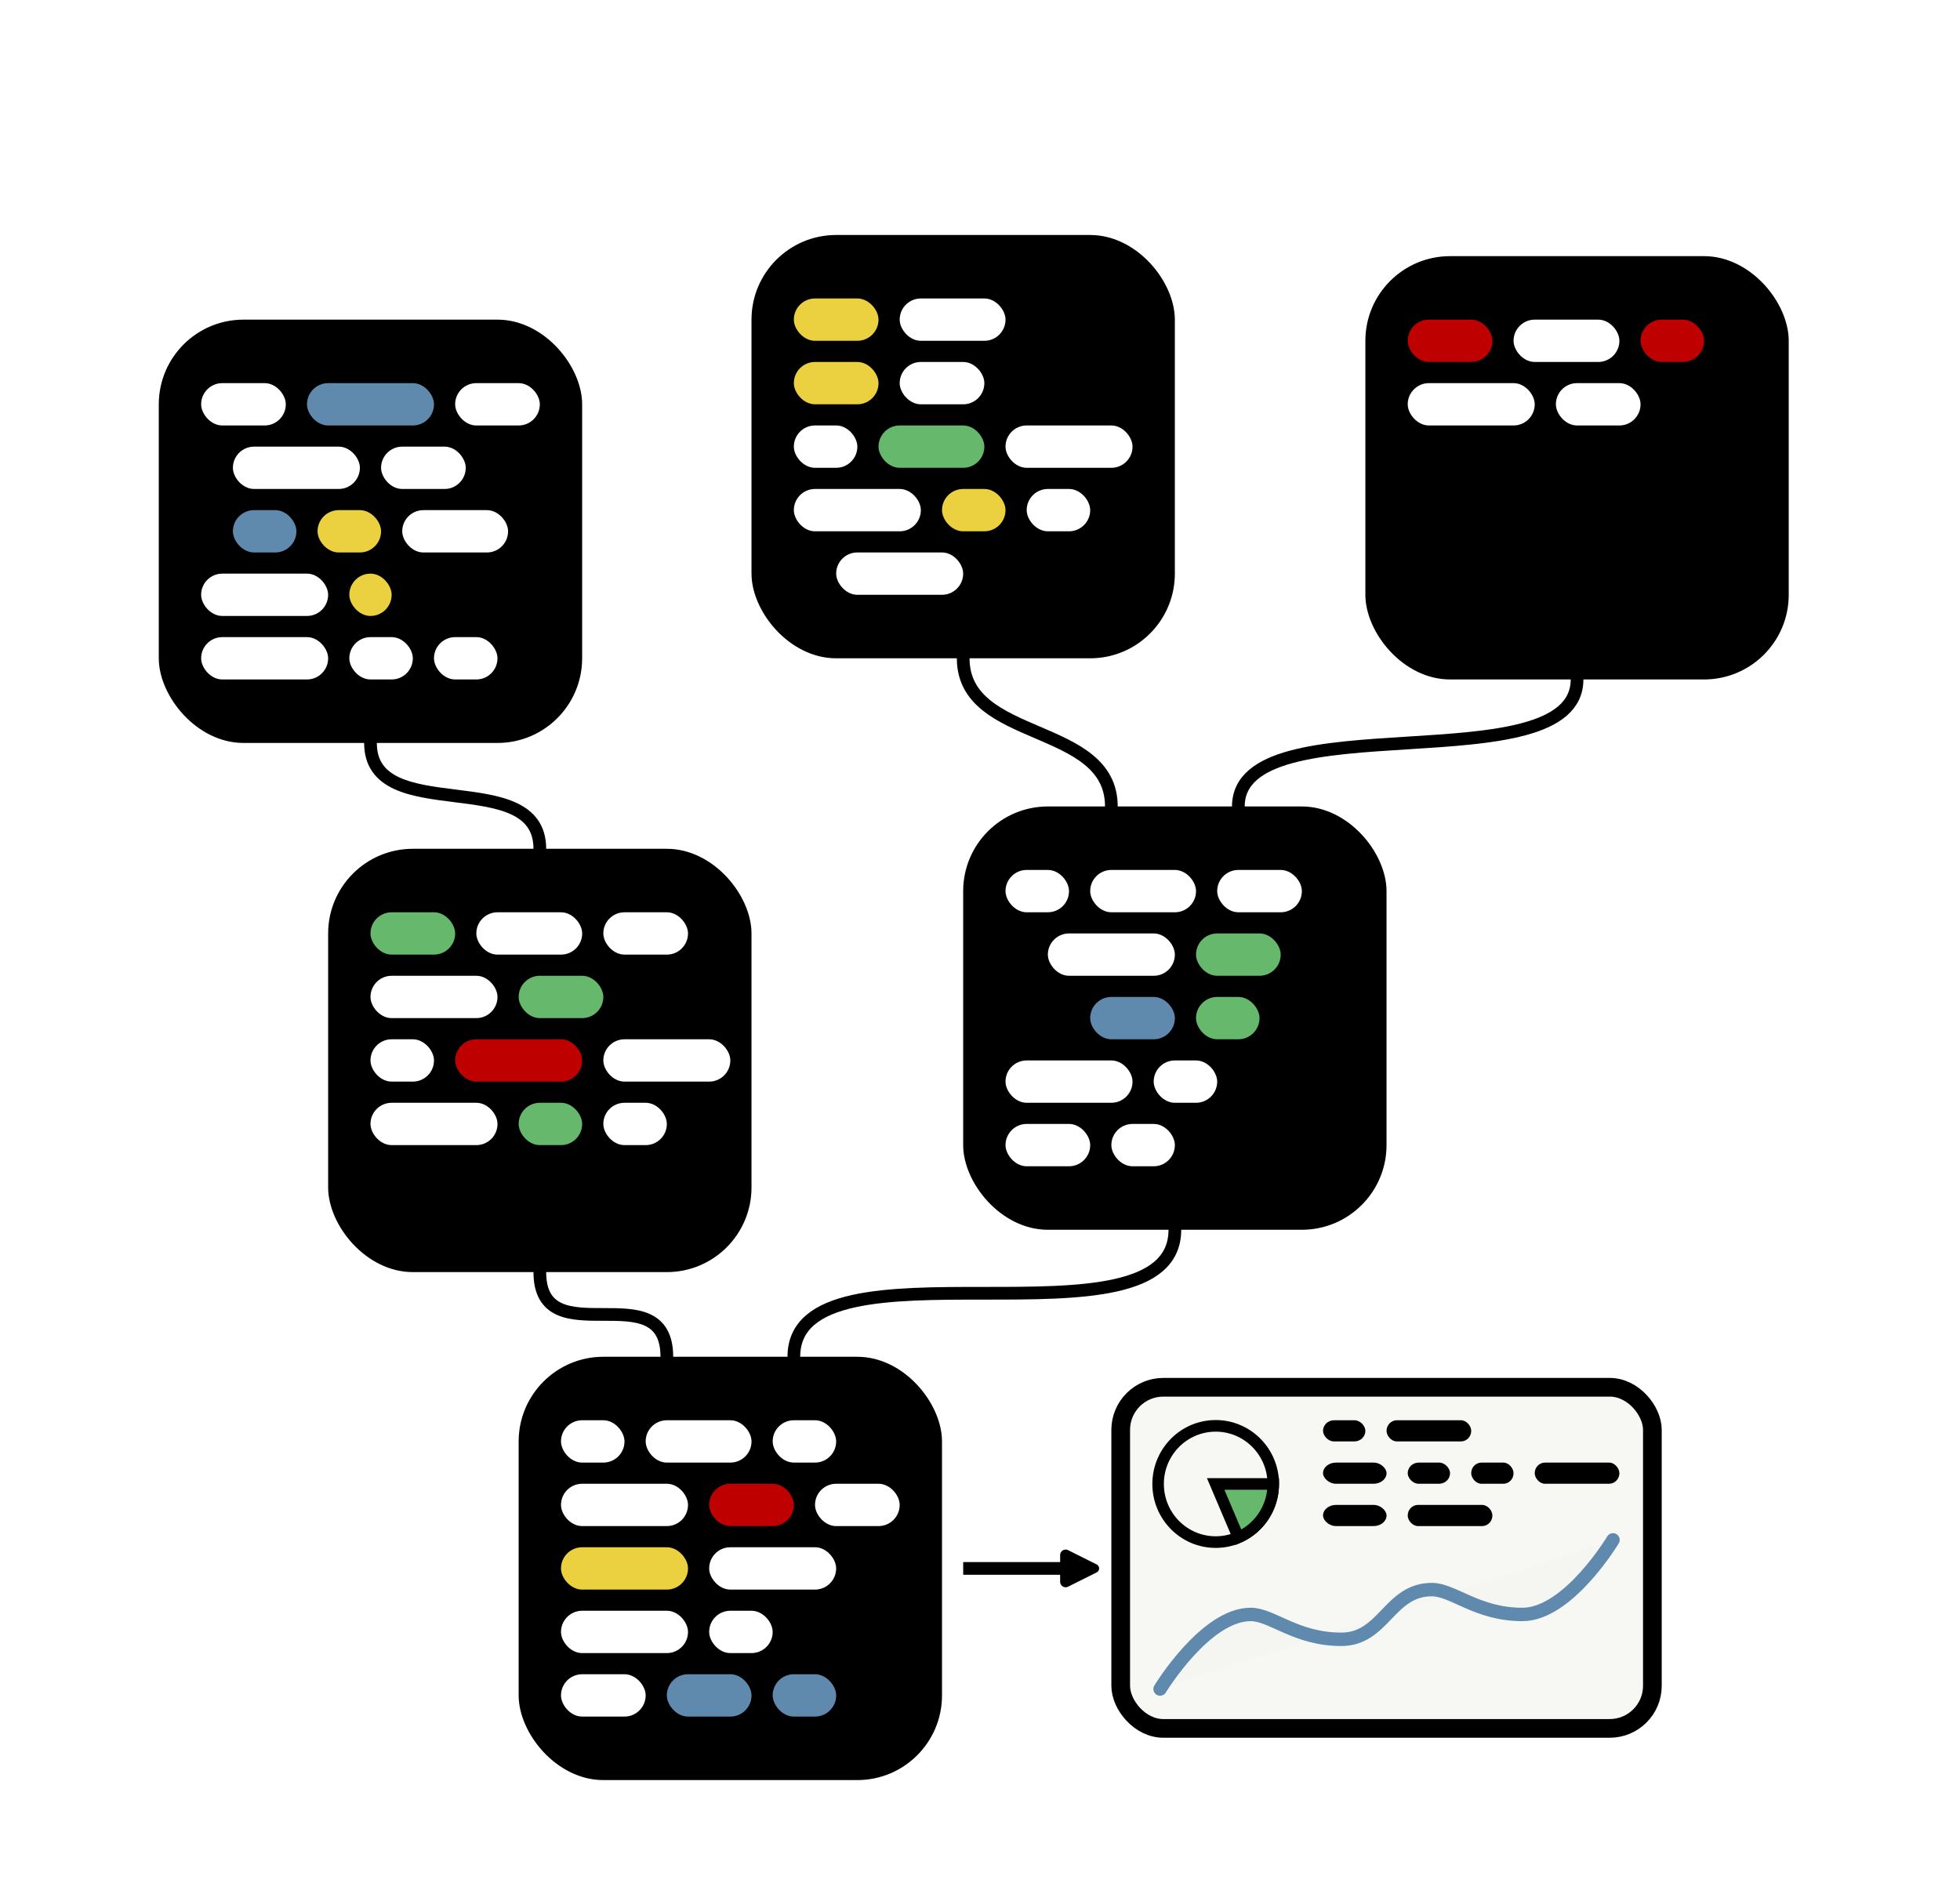 <?xml version="1.0" encoding="UTF-8" standalone="no"?>
<!-- Created with Inkscape (http://www.inkscape.org/) -->

<svg
   width="462.965"
   height="449.013"
   viewBox="0 0 122.493 118.801"
   version="1.1"
   id="svg1"
   xmlns="http://www.w3.org/2000/svg"
   xmlns:svg="http://www.w3.org/2000/svg">
  <defs
     id="defs1">
    <marker
       style="overflow:visible"
       id="RoundedArrow-1"
       refX="0"
       refY="0"
       orient="auto-start-reverse"
       markerWidth="0.5"
       markerHeight="0.5"
       viewBox="0 0 1 1"
       preserveAspectRatio="xMidYMid">
      <path
         transform="scale(0.7)"
         d="m -0.211,-4.106 6.422,3.211 a 1,1 90 0 1 0,1.789 L -0.211,4.106 A 1.236,1.236 31.717 0 1 -2,3 v -6 a 1.236,1.236 148.283 0 1 1.789,-1.106 z"
         style="fill:context-stroke;fill-rule:evenodd;stroke:none"
         id="path8-0" />
    </marker>
  </defs>
  <g
     id="g110"
     transform="translate(-138.242,-3.834)">
    <path
       style="fill:#ffffff;fill-opacity:1;stroke:none;stroke-width:0.529;stroke-linecap:round;stroke-dasharray:none;stroke-opacity:1"
       d="m 169.333,116.417 c -20.768,-6.284 -23.813,-22.49 -26.458,-38.365 -3.636,-21.818 -10.452,-41.349 5.292,-56.885 14.156,-13.969 35.699,-18.178 55.562,-17.198 18.753,0.925 36.928,-1.195 48.948,13.229 13.229,15.875 9.26,80.698 -5.292,96.573 -13.141,14.336 -59.438,8.278 -78.052,2.646 z"
       id="path118" />
    <g
       id="g49"
       transform="translate(128.323,2.646)">
      <rect
         style="fill:#000000;stroke:none;stroke-width:1.665"
         id="rect38"
         width="26.458"
         height="26.458"
         x="30.427"
         y="54.24"
         ry="5.292" />
      <rect
         style="fill:#65b86c;fill-opacity:1;stroke:none;stroke-width:1.665"
         id="rect39"
         width="5.292"
         height="2.646"
         x="33.073"
         y="58.208"
         ry="1.323" />
      <rect
         style="fill:#bf0000;fill-opacity:1;stroke:none;stroke-width:1.665"
         id="rect40"
         width="7.938"
         height="2.646"
         x="38.365"
         y="66.146"
         ry="1.323" />
      <rect
         style="fill:#ffffff;fill-opacity:1;stroke:none;stroke-width:1.862"
         id="rect41"
         width="6.615"
         height="2.646"
         x="39.688"
         y="58.208"
         ry="1.323" />
      <rect
         style="fill:#ffffff;fill-opacity:1;stroke:none;stroke-width:2.039"
         id="rect42"
         width="7.938"
         height="2.646"
         x="33.073"
         y="62.177"
         ry="1.323" />
      <rect
         style="fill:#ffffff;fill-opacity:1;stroke:none;stroke-width:1.442"
         id="rect43"
         width="3.969"
         height="2.646"
         x="47.625"
         y="70.115"
         ry="1.323" />
      <rect
         style="fill:#ffffff;fill-opacity:1;stroke:none;stroke-width:1.442"
         id="rect44"
         width="3.969"
         height="2.646"
         x="33.073"
         y="66.146"
         ry="1.323" />
      <rect
         style="fill:#65b86c;fill-opacity:1;stroke:none;stroke-width:1.665"
         id="rect45"
         width="5.292"
         height="2.646"
         x="42.333"
         y="62.177"
         ry="1.323" />
      <rect
         style="fill:#ffffff;fill-opacity:1;stroke:none;stroke-width:2.039"
         id="rect46"
         width="7.937"
         height="2.646"
         x="47.625"
         y="66.146"
         ry="1.323" />
      <rect
         style="fill:#ffffff;fill-opacity:1;stroke:none;stroke-width:2.039"
         id="rect47"
         width="7.938"
         height="2.646"
         x="33.073"
         y="70.115"
         ry="1.323" />
      <rect
         style="fill:#65b86c;fill-opacity:1;stroke:none;stroke-width:1.442"
         id="rect48"
         width="3.969"
         height="2.646"
         x="42.333"
         y="70.115"
         ry="1.323" />
      <rect
         style="fill:#ffffff;fill-opacity:1;stroke:none;stroke-width:1.665"
         id="rect49"
         width="5.292"
         height="2.646"
         x="47.625"
         y="58.208"
         ry="1.323" />
    </g>
    <g
       id="g61"
       transform="translate(168.01)">
      <rect
         style="fill:#000000;stroke:none;stroke-width:1.665"
         id="rect50"
         width="26.458"
         height="26.458"
         x="30.427"
         y="54.24"
         ry="5.292" />
      <rect
         style="fill:#5f8aad;fill-opacity:1;stroke:none;stroke-width:1.359"
         id="rect52"
         width="5.292"
         height="2.646"
         x="38.365"
         y="66.146"
         ry="1.323" />
      <rect
         style="fill:#ffffff;fill-opacity:1;stroke:none;stroke-width:1.862"
         id="rect53"
         width="6.615"
         height="2.646"
         x="38.365"
         y="58.208"
         ry="1.323" />
      <rect
         style="fill:#ffffff;fill-opacity:1;stroke:none;stroke-width:2.039"
         id="rect54"
         width="7.938"
         height="2.646"
         x="35.719"
         y="62.177"
         ry="1.323" />
      <rect
         style="fill:#ffffff;fill-opacity:1;stroke:none;stroke-width:1.442"
         id="rect55"
         width="3.969"
         height="2.646"
         x="42.333"
         y="70.115"
         ry="1.323" />
      <rect
         style="fill:#ffffff;fill-opacity:1;stroke:none;stroke-width:1.442"
         id="rect56"
         width="3.969"
         height="2.646"
         x="33.073"
         y="58.208"
         ry="1.323" />
      <rect
         style="fill:#65b86c;fill-opacity:1;stroke:none;stroke-width:1.665"
         id="rect57"
         width="5.292"
         height="2.646"
         x="44.979"
         y="62.177"
         ry="1.323" />
      <rect
         style="fill:#ffffff;fill-opacity:1;stroke:none;stroke-width:1.665"
         id="rect58"
         width="5.292"
         height="2.646"
         x="33.073"
         y="74.083"
         ry="1.323" />
      <rect
         style="fill:#ffffff;fill-opacity:1;stroke:none;stroke-width:2.039"
         id="rect59"
         width="7.938"
         height="2.646"
         x="33.073"
         y="70.115"
         ry="1.323" />
      <rect
         style="fill:#65b86c;fill-opacity:1;stroke:none;stroke-width:1.442"
         id="rect60"
         width="3.969"
         height="2.646"
         x="44.979"
         y="66.146"
         ry="1.323" />
      <rect
         style="fill:#ffffff;fill-opacity:1;stroke:none;stroke-width:1.665"
         id="rect61"
         width="5.292"
         height="2.646"
         x="46.302"
         y="58.208"
         ry="1.323" />
      <rect
         style="fill:#ffffff;fill-opacity:1;stroke:none;stroke-width:1.442"
         id="rect128"
         width="3.969"
         height="2.646"
         x="39.688"
         y="74.083"
         ry="1.323" />
    </g>
    <g
       id="g73"
       transform="translate(140.229,34.396)"
       style="stroke-width:1;stroke-dasharray:none">
      <rect
         style="fill:#000000;stroke:none;stroke-width:1;stroke-dasharray:none"
         id="rect62"
         width="26.458"
         height="26.458"
         x="30.427"
         y="54.24"
         ry="5.292" />
      <rect
         style="fill:#5f8aad;fill-opacity:1;stroke:none;stroke-width:1;stroke-dasharray:none"
         id="rect63"
         width="5.292"
         height="2.646"
         x="39.688"
         y="74.083"
         ry="1.323" />
      <rect
         style="fill:#ebd13f;fill-opacity:1;stroke:none;stroke-width:1;stroke-dasharray:none"
         id="rect64"
         width="7.938"
         height="2.646"
         x="33.073"
         y="66.146"
         ry="1.323" />
      <rect
         style="fill:#ffffff;fill-opacity:1;stroke:none;stroke-width:1;stroke-dasharray:none"
         id="rect65"
         width="6.615"
         height="2.646"
         x="38.365"
         y="58.208"
         ry="1.323" />
      <rect
         style="fill:#ffffff;fill-opacity:1;stroke:none;stroke-width:1;stroke-dasharray:none"
         id="rect66"
         width="7.938"
         height="2.646"
         x="33.073"
         y="62.177"
         ry="1.323" />
      <rect
         style="fill:#ffffff;fill-opacity:1;stroke:none;stroke-width:1;stroke-dasharray:none"
         id="rect67"
         width="3.969"
         height="2.646"
         x="42.333"
         y="70.115"
         ry="1.323" />
      <rect
         style="fill:#ffffff;fill-opacity:1;stroke:none;stroke-width:1;stroke-dasharray:none"
         id="rect68"
         width="3.969"
         height="2.646"
         x="33.073"
         y="58.208"
         ry="1.323" />
      <rect
         style="fill:#bf0000;fill-opacity:1;stroke:none;stroke-width:1;stroke-dasharray:none"
         id="rect69"
         width="5.292"
         height="2.646"
         x="42.333"
         y="62.177"
         ry="1.323" />
      <rect
         style="fill:#ffffff;fill-opacity:1;stroke:none;stroke-width:1;stroke-dasharray:none"
         id="rect70"
         width="7.937"
         height="2.646"
         x="42.333"
         y="66.146"
         ry="1.323" />
      <rect
         style="fill:#ffffff;fill-opacity:1;stroke:none;stroke-width:1;stroke-dasharray:none"
         id="rect71"
         width="7.938"
         height="2.646"
         x="33.073"
         y="70.115"
         ry="1.323" />
      <rect
         style="fill:#5f8aad;fill-opacity:1;stroke:none;stroke-width:1;stroke-dasharray:none"
         id="rect72"
         width="3.969"
         height="2.646"
         x="46.302"
         y="74.083"
         ry="1.323" />
      <rect
         style="fill:#ffffff;fill-opacity:1;stroke:none;stroke-width:1;stroke-dasharray:none"
         id="rect73"
         width="5.292"
         height="2.646"
         x="48.948"
         y="62.177"
         ry="1.323" />
      <rect
         style="fill:#ffffff;fill-opacity:1;stroke:none;stroke-width:1;stroke-dasharray:none"
         id="rect129"
         width="3.969"
         height="2.646"
         x="46.302"
         y="58.208"
         ry="1.323" />
      <rect
         style="fill:#ffffff;fill-opacity:1;stroke:none;stroke-width:1;stroke-dasharray:none"
         id="rect130"
         width="5.292"
         height="2.646"
         x="33.073"
         y="74.083"
         ry="1.323" />
    </g>
    <g
       id="g38-3"
       transform="translate(121.708,-2.646)">
      <rect
         style="fill:#000000;stroke:none;stroke-width:1.665"
         id="rect1-4"
         width="26.458"
         height="26.458"
         x="26.458"
         y="26.458"
         ry="5.292" />
      <rect
         style="fill:#ffffff;fill-opacity:1;stroke:none;stroke-width:1.665"
         id="rect2-3"
         width="5.292"
         height="2.646"
         x="29.104"
         y="30.427"
         ry="1.323" />
      <rect
         style="fill:#5f8aad;fill-opacity:1;stroke:none;stroke-width:1.665"
         id="rect3-7"
         width="7.938"
         height="2.646"
         x="35.719"
         y="30.427"
         ry="1.323" />
      <rect
         style="fill:#ffffff;fill-opacity:1;stroke:none;stroke-width:1.665"
         id="rect4-7"
         width="5.292"
         height="2.646"
         x="44.979"
         y="30.427"
         ry="1.323" />
      <rect
         style="fill:#ffffff;fill-opacity:1;stroke:none;stroke-width:2.039"
         id="rect5-5"
         width="7.937"
         height="2.646"
         x="31.089"
         y="34.396"
         ry="1.323" />
      <rect
         style="fill:#ffffff;fill-opacity:1;stroke:none;stroke-width:1.665"
         id="rect6-1"
         width="5.292"
         height="2.646"
         x="40.349"
         y="34.396"
         ry="1.323" />
      <rect
         style="fill:#5f8aad;fill-opacity:1;stroke:none;stroke-width:1.442"
         id="rect7-2"
         width="3.969"
         height="2.646"
         x="31.089"
         y="38.365"
         ry="1.323" />
      <rect
         style="fill:#ebd13f;fill-opacity:1;stroke:none;stroke-width:1.442"
         id="rect8-6"
         width="3.969"
         height="2.646"
         x="36.38"
         y="38.365"
         ry="1.323" />
      <rect
         style="fill:#ffffff;fill-opacity:1;stroke:none;stroke-width:1.862"
         id="rect9-6"
         width="6.615"
         height="2.646"
         x="41.672"
         y="38.365"
         ry="1.323" />
      <rect
         style="fill:#ffffff;fill-opacity:1;stroke:none;stroke-width:2.039"
         id="rect10-5"
         width="7.938"
         height="2.646"
         x="29.104"
         y="42.333"
         ry="1.323" />
      <rect
         style="fill:#ebd13f;fill-opacity:1;stroke:none;stroke-width:1.177"
         id="rect11-4"
         width="2.646"
         height="2.646"
         x="38.365"
         y="42.333"
         ry="1.323" />
      <rect
         style="fill:#ffffff;fill-opacity:1;stroke:none;stroke-width:2.039"
         id="rect125"
         width="7.938"
         height="2.646"
         x="29.104"
         y="46.302"
         ry="1.323" />
      <rect
         style="fill:#ffffff;fill-opacity:1;stroke:none;stroke-width:1.442"
         id="rect126"
         width="3.969"
         height="2.646"
         x="38.365"
         y="46.302"
         ry="1.323" />
      <rect
         style="fill:#ffffff;fill-opacity:1;stroke:none;stroke-width:1.442"
         id="rect127"
         width="3.969"
         height="2.646"
         x="43.656"
         y="46.302"
         ry="1.323" />
    </g>
    <g
       id="g97"
       transform="translate(154.781,-35.719)">
      <rect
         style="fill:#000000;stroke:none;stroke-width:1.665"
         id="rect86"
         width="26.458"
         height="26.458"
         x="30.427"
         y="54.24"
         ry="5.292" />
      <rect
         style="fill:#ebd13f;fill-opacity:1;stroke:none;stroke-width:1.665"
         id="rect87"
         width="5.292"
         height="2.646"
         x="33.073"
         y="58.208"
         ry="1.323" />
      <rect
         style="fill:#65b86c;fill-opacity:1;stroke:none;stroke-width:1.52"
         id="rect88"
         width="6.615"
         height="2.646"
         x="38.365"
         y="66.146"
         ry="1.323" />
      <rect
         style="fill:#ffffff;fill-opacity:1;stroke:none;stroke-width:1.862"
         id="rect89"
         width="6.615"
         height="2.646"
         x="39.688"
         y="58.208"
         ry="1.323" />
      <rect
         style="fill:#ffffff;fill-opacity:1;stroke:none;stroke-width:2.039"
         id="rect90"
         width="7.938"
         height="2.646"
         x="46.302"
         y="66.146"
         ry="1.323" />
      <rect
         style="fill:#ffffff;fill-opacity:1;stroke:none;stroke-width:1.442"
         id="rect91"
         width="3.969"
         height="2.646"
         x="47.625"
         y="70.115"
         ry="1.323" />
      <rect
         style="fill:#ffffff;fill-opacity:1;stroke:none;stroke-width:1.442"
         id="rect92"
         width="3.969"
         height="2.646"
         x="33.073"
         y="66.146"
         ry="1.323" />
      <rect
         style="fill:#ebd13f;fill-opacity:1;stroke:none;stroke-width:1.665"
         id="rect93"
         width="5.292"
         height="2.646"
         x="33.073"
         y="62.177"
         ry="1.323" />
      <rect
         style="fill:#ffffff;fill-opacity:1;stroke:none;stroke-width:2.039"
         id="rect94"
         width="7.937"
         height="2.646"
         x="35.719"
         y="74.083"
         ry="1.323" />
      <rect
         style="fill:#ffffff;fill-opacity:1;stroke:none;stroke-width:2.039"
         id="rect95"
         width="7.938"
         height="2.646"
         x="33.073"
         y="70.115"
         ry="1.323" />
      <rect
         style="fill:#ebd13f;fill-opacity:1;stroke:none;stroke-width:1.442"
         id="rect96"
         width="3.969"
         height="2.646"
         x="42.333"
         y="70.115"
         ry="1.323" />
      <rect
         style="fill:#ffffff;fill-opacity:1;stroke:none;stroke-width:1.665"
         id="rect97"
         width="5.292"
         height="2.646"
         x="39.688"
         y="62.177"
         ry="1.323" />
    </g>
    <g
       id="g109"
       transform="translate(193.146,-34.396)">
      <rect
         style="fill:#000000;stroke:none;stroke-width:1.665"
         id="rect98"
         width="26.458"
         height="26.458"
         x="30.427"
         y="54.24"
         ry="5.292" />
      <rect
         style="fill:#bf0000;fill-opacity:1;stroke:none;stroke-width:1.665"
         id="rect99"
         width="5.292"
         height="2.646"
         x="33.073"
         y="58.208"
         ry="1.323" />
      <rect
         style="fill:#ffffff;fill-opacity:1;stroke:none;stroke-width:1.862"
         id="rect101"
         width="6.615"
         height="2.646"
         x="39.688"
         y="58.208"
         ry="1.323" />
      <rect
         style="fill:#ffffff;fill-opacity:1;stroke:none;stroke-width:2.039"
         id="rect102"
         width="7.938"
         height="2.646"
         x="33.073"
         y="62.177"
         ry="1.323" />
      <rect
         style="fill:#bf0000;fill-opacity:1;stroke:none;stroke-width:1.442"
         id="rect108"
         width="3.969"
         height="2.646"
         x="47.625"
         y="58.208"
         ry="1.323" />
      <rect
         style="fill:#ffffff;fill-opacity:1;stroke:none;stroke-width:1.665"
         id="rect109"
         width="5.292"
         height="2.646"
         x="42.333"
         y="62.177"
         ry="1.323" />
    </g>
    <path
       style="fill:none;fill-opacity:1;stroke:#000000;stroke-width:0.794;stroke-linecap:round;stroke-dasharray:none;stroke-opacity:1"
       d="m 161.396,50.271 c 0,5.292 10.583,1.323 10.583,6.615"
       id="path112" />
    <path
       style="fill:none;fill-opacity:1;stroke:#000000;stroke-width:0.794;stroke-linecap:round;stroke-dasharray:none;stroke-opacity:1"
       d="m 198.438,44.979 c 0,5.292 9.26,3.969 9.26,9.26"
       id="path113" />
    <path
       style="fill:none;fill-opacity:1;stroke:#000000;stroke-width:0.794;stroke-linecap:round;stroke-dasharray:none;stroke-opacity:1"
       d="m 236.802,46.302 c 0,6.615 -21.167,1.323 -21.167,7.938"
       id="path114" />
    <path
       style="fill:none;fill-opacity:1;stroke:#000000;stroke-width:0.794;stroke-linecap:round;stroke-dasharray:none;stroke-opacity:1"
       d="m 171.979,83.344 c 0,5.292 7.938,-4e-6 7.938,5.292"
       id="path115" />
    <path
       style="fill:none;fill-opacity:1;stroke:#000000;stroke-width:0.794;stroke-linecap:round;stroke-dasharray:none;stroke-opacity:1"
       d="m 211.667,80.698 c 0,7.937 -23.812,-4e-6 -23.812,7.937"
       id="path116" />
    <path
       style="fill:none;fill-rule:evenodd;stroke:#000000;stroke-width:0.794;stroke-linecap:butt;stroke-linejoin:miter;stroke-dasharray:none;stroke-opacity:1;marker-end:url(#RoundedArrow-1)"
       d="m 198.438,101.865 h 6.615"
       id="path25-3" />
    <g
       id="g130"
       transform="translate(-15.595,-2.432)">
      <rect
         style="fill:#f7f7f3;fill-opacity:1;stroke:#000000;stroke-width:1.168;stroke-dasharray:none;stroke-opacity:1"
         id="rect28-6"
         width="33.228"
         height="21.322"
         x="223.877"
         y="92.974"
         ry="2.665" />
      <path
         style="fill:#f5f6f2;fill-opacity:1;stroke:#5f8aad;stroke-width:0.839;stroke-linecap:round;stroke-dasharray:none;stroke-opacity:1"
         d="m 226.338,111.834 c 0,0 2.831,-4.661 5.661,-4.661 1.334,0 2.831,1.554 5.661,1.554 2.669,0 2.992,-3.107 5.661,-3.107 1.334,0 2.831,1.554 5.661,1.554 2.866,0 5.661,-4.661 5.661,-4.661"
         id="path119" />
      <g
         id="g117"
         transform="matrix(1.36,0,0,1.373,-81.443,-35.393)">
        <circle
           style="fill:none;fill-opacity:1;stroke:#000000;stroke-width:0.529;stroke-linecap:round;stroke-dasharray:none;stroke-opacity:1"
           id="path117"
           r="2.646"
           cy="97.896"
           cx="228.865" />
        <path
           style="fill:#65b86c;fill-opacity:1;stroke:#000000;stroke-width:0.529;stroke-linecap:round;stroke-dasharray:none;stroke-opacity:1"
           id="circle117"
           d="m 231.51,97.896 a 2.646,2.646 0 0 1 -1.603,2.432 l -1.043,-2.432 z" />
      </g>
      <rect
         style="fill:#000000;fill-opacity:1;stroke:none;stroke-width:0.471;stroke-dasharray:none"
         id="rect119"
         width="2.646"
         height="1.323"
         x="236.522"
         y="95.036"
         rx="0.688"
         ry="0.661" />
      <rect
         style="fill:#000000;fill-opacity:1;stroke:none;stroke-width:0.667;stroke-dasharray:none"
         id="rect120"
         width="5.292"
         height="1.323"
         x="240.491"
         y="95.036"
         rx="0.643"
         ry="0.661" />
      <rect
         style="fill:#000000;fill-opacity:1;stroke:none;stroke-width:0.577;stroke-dasharray:none"
         id="rect121"
         width="3.969"
         height="1.323"
         x="236.522"
         y="97.682"
         rx="0.812"
         ry="0.661" />
      <rect
         style="fill:#000000;fill-opacity:1;stroke:none;stroke-width:0.577;stroke-dasharray:none"
         id="rect122"
         width="3.969"
         height="1.323"
         x="236.522"
         y="100.327"
         rx="0.812"
         ry="0.661" />
      <rect
         style="fill:#000000;fill-opacity:1;stroke:none;stroke-width:0.471;stroke-dasharray:none"
         id="rect123"
         width="2.646"
         height="1.323"
         x="241.814"
         y="97.682"
         rx="0.688"
         ry="0.661" />
      <rect
         style="fill:#000000;fill-opacity:1;stroke:none;stroke-width:0.471;stroke-dasharray:none"
         id="rect124"
         width="2.646"
         height="1.323"
         x="245.782"
         y="97.682"
         rx="0.639"
         ry="0.661" />
      <rect
         style="fill:#000000;fill-opacity:1;stroke:none;stroke-width:0.667;stroke-dasharray:none"
         id="rect131"
         width="5.292"
         height="1.323"
         x="241.814"
         y="100.327"
         rx="0.643"
         ry="0.661" />
      <rect
         style="fill:#000000;fill-opacity:1;stroke:none;stroke-width:0.667;stroke-dasharray:none"
         id="rect132"
         width="5.292"
         height="1.323"
         x="249.751"
         y="97.682"
         rx="0.643"
         ry="0.661" />
    </g>
  </g>
</svg>
